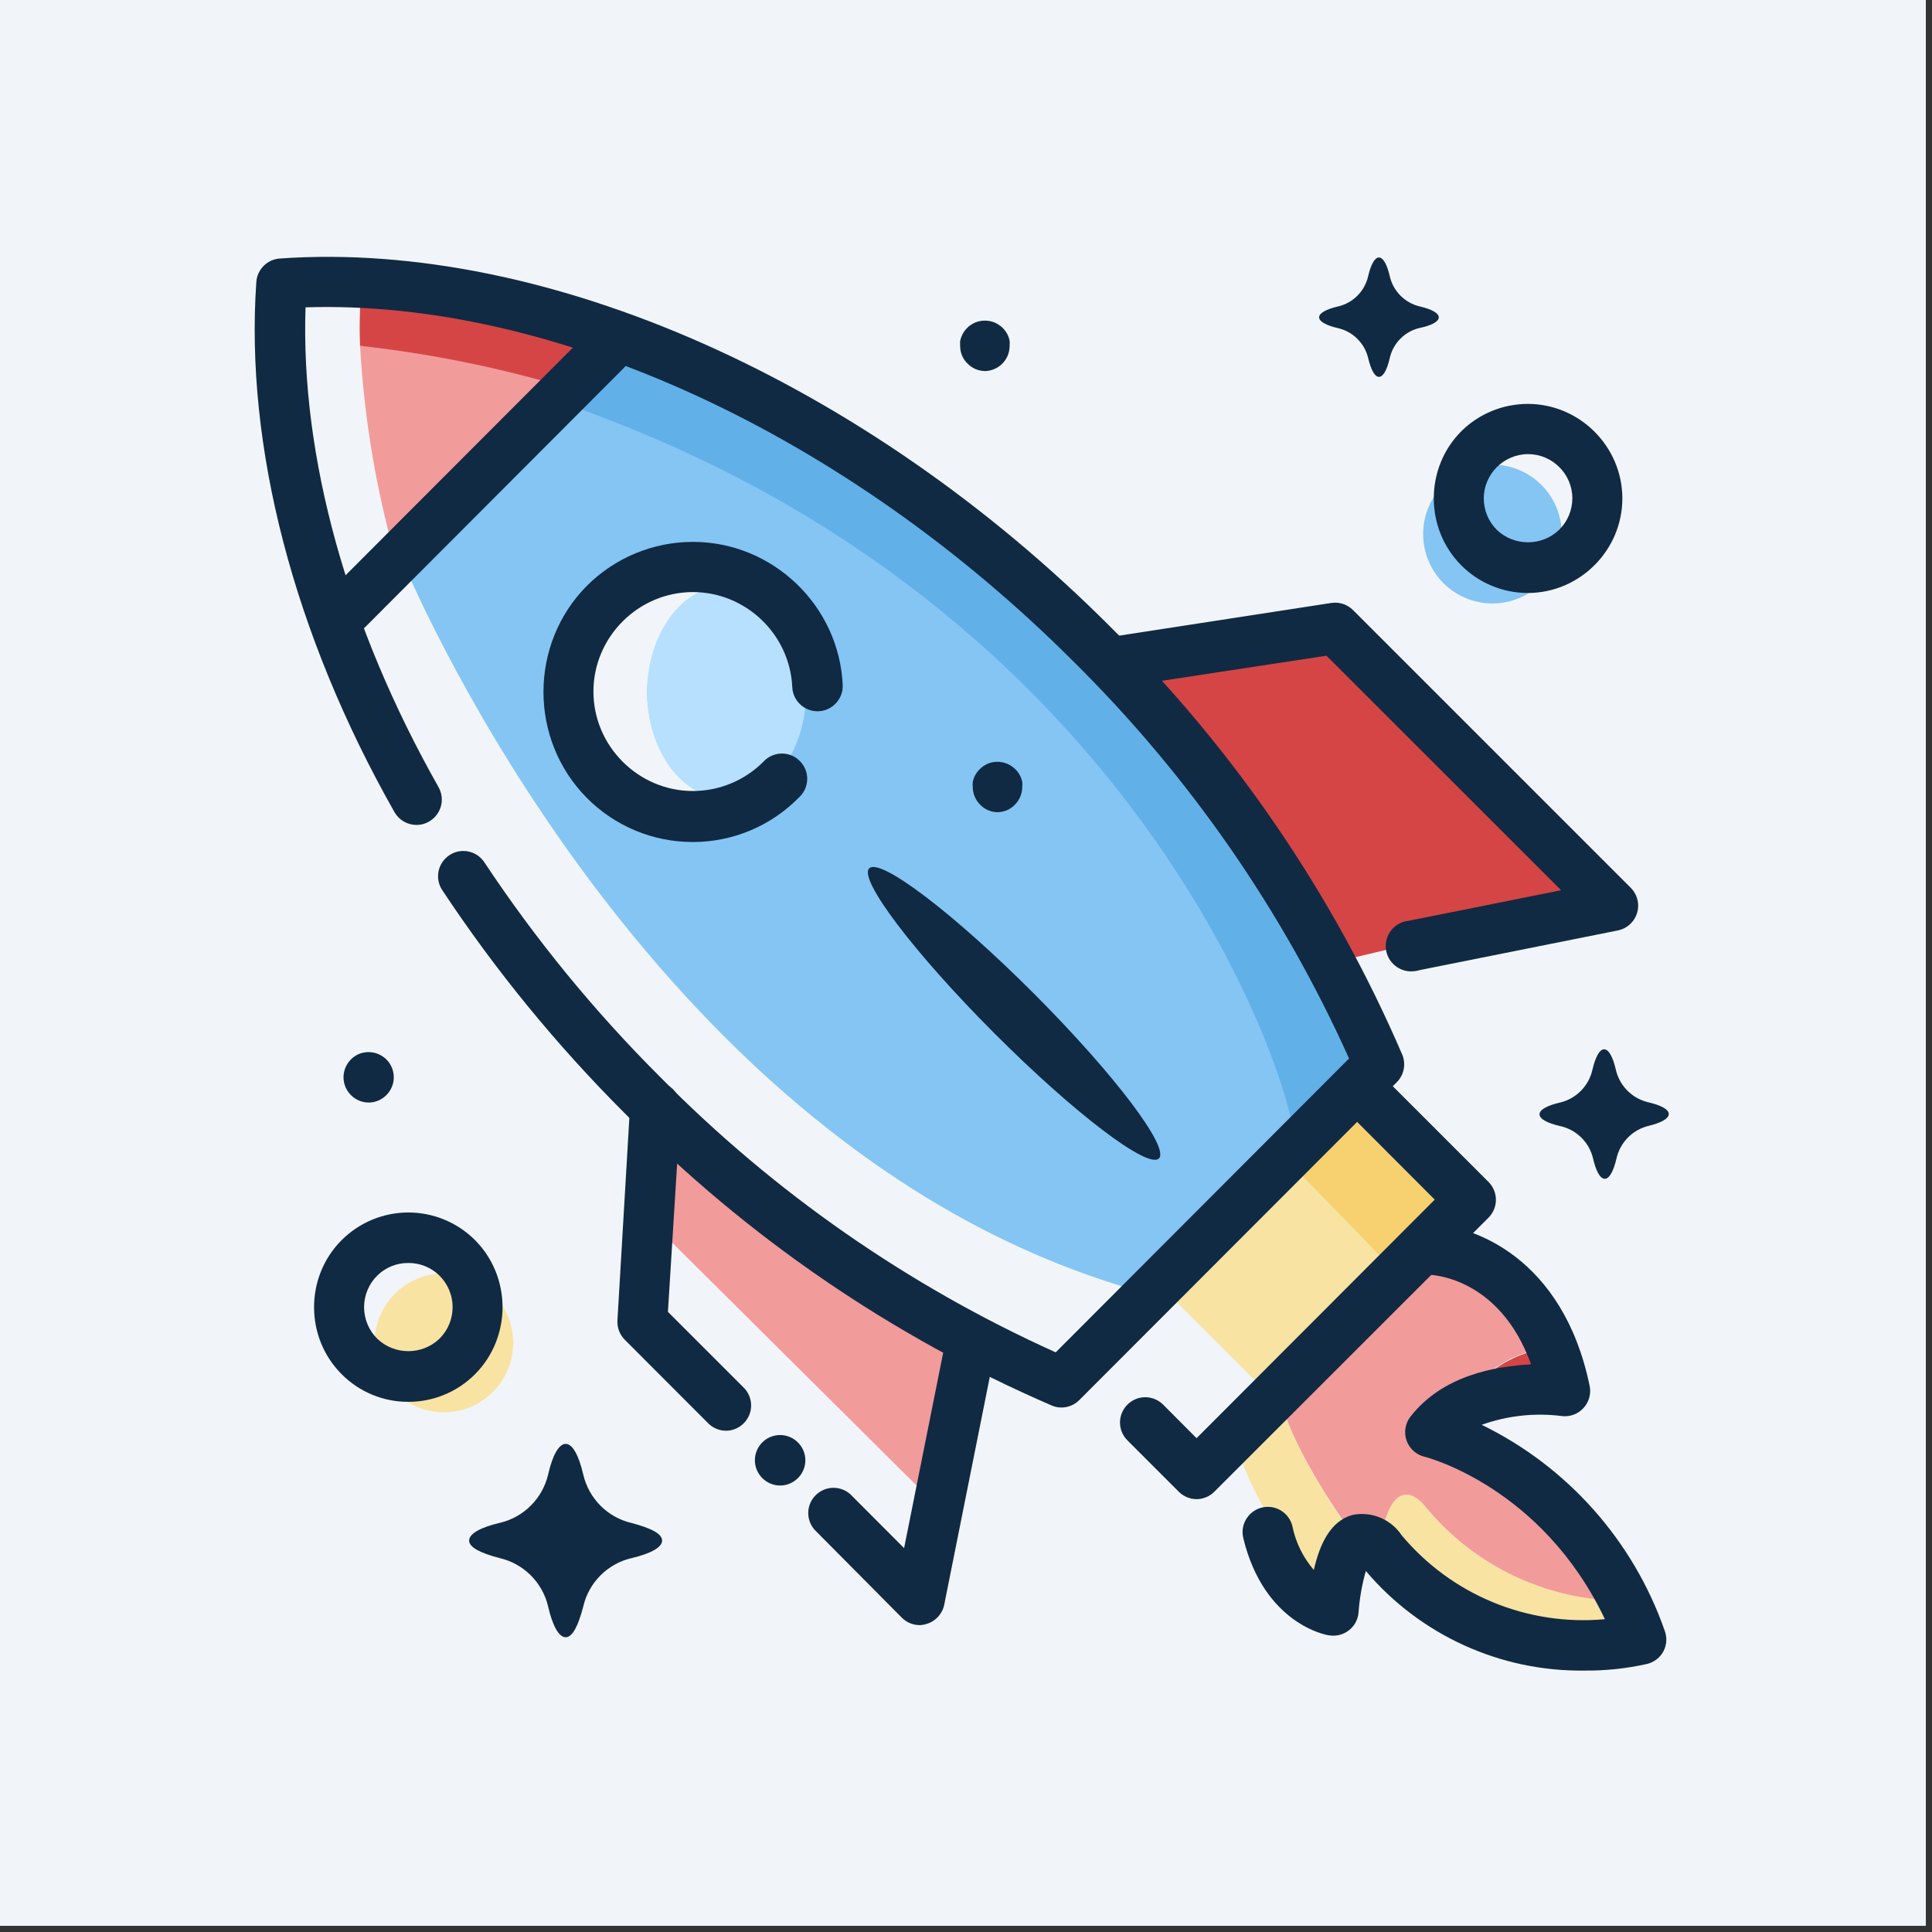 <?xml version="1.0" encoding="UTF-8" standalone="no"?><!DOCTYPE svg PUBLIC "-//W3C//DTD SVG 1.1//EN" "http://www.w3.org/Graphics/SVG/1.1/DTD/svg11.dtd"><svg width="100%" height="100%" viewBox="0 0 209 209" version="1.1" xmlns="http://www.w3.org/2000/svg" xmlns:xlink="http://www.w3.org/1999/xlink" xml:space="preserve" xmlns:serif="http://www.serif.com/" style="fill-rule:evenodd;clip-rule:evenodd;stroke-linejoin:round;stroke-miterlimit:2;"><rect x="0" y="0" width="209" height="209" fill="#333333" stroke="none"/><g id="square-icon"><rect x="-0" y="0" width="208.333" height="208.333" style="fill:#f1f5f9;"/><g><g><rect x="16.667" y="16.861" width="175" height="175" style="fill:none;"/><path d="M133.647,155.839c1.857,7.647 10.542,18.38 10.542,18.38c0.491,-5.271 1.557,-7.169 2.594,-7.633c-2.731,-3.701 -7.086,-10.296 -8.356,-15.498l-4.78,4.751Z" style="fill:#f8e3a3;fill-rule:nonzero;"/><path d="M159.441,150.159c0.713,0.196 1.415,0.429 2.103,0.697c2.514,-0.557 5.104,-0.686 7.66,-0.383c-0.313,-1.594 -0.77,-3.157 -1.365,-4.67c-3.255,0.315 -6.265,1.877 -8.398,4.356Z" style="fill:#d64545;fill-rule:nonzero;"/><path d="M154.184,162.967c0,0 -3.618,-4.956 -4.997,4.479c0.083,0.09 0.161,0.186 0.232,0.287c11.429,13.832 28.019,9.558 28.019,9.558c-0.529,-1.424 -1.145,-2.815 -1.843,-4.165c-8.289,-0.028 -16.146,-3.756 -21.411,-10.159Z" style="fill:#f8e3a3;fill-rule:nonzero;"/><path d="M146.783,166.586c1.27,1.748 2.158,2.854 2.158,2.854c0.063,-0.71 0.145,-1.366 0.246,-1.967c-0.437,-0.409 -1.434,-1.338 -2.404,-0.887Z" style="fill:#d64545;fill-rule:nonzero;"/><path d="M154.184,162.967c5.256,6.418 13.115,10.162 21.411,10.2c-4.16,-8.705 -11.733,-15.32 -20.919,-18.27c1.744,-2.101 4.153,-3.546 6.827,-4.096c-0.688,-0.268 -1.39,-0.5 -2.103,-0.697c2.122,-2.47 5.117,-4.031 8.357,-4.355c-4.288,-10.665 -13.354,-10.638 -13.354,-10.638l-15.976,15.977c1.27,5.202 5.666,11.797 8.356,15.498c0.997,-0.451 1.967,0.409 2.404,0.887c1.379,-9.435 4.997,-4.506 4.997,-4.506Zm-52.981,-0.232l3.196,-18.966c-0.314,-0.178 -23.883,-13.464 -32.676,-20.824l-0,10.501l29.48,29.289Z" style="fill:#f29b9b;fill-rule:nonzero;"/><path d="M151.549,102.381l-7.579,1.789l-24.087,-34.451l22.367,-1.721l27.528,25.835l3.441,3.441l-21.67,5.107" style="fill:#d64545;fill-rule:nonzero;"/><path d="M139.956,122.891l7.36,-6.978c-1.366,-4.247 -19.595,-55.807 -77.314,-78.925l-26.422,23.814c0.068,0.137 0.15,0.341 0.232,0.519l18.94,-17.069c56.722,22.736 75.251,72.917 77.204,78.639Z" style="fill:#62b0e8;fill-rule:nonzero;"/><path d="M140.926,124.788l-15.704,14.01l11.798,11.798l14.829,-14.884l-10.923,-10.924Z" style="fill:#f8e3a3;fill-rule:nonzero;"/><path d="M157.543,129.773l-10.732,-12.276l-21.684,21.206l0.095,0.095l13.805,-13.504l11.457,11.784l7.059,-7.305Z" style="fill:#f7d070;fill-rule:nonzero;"/><path d="M59.829,41.521c-6.539,-2.99 -13.693,-4.394 -20.878,-4.096c0.397,7.051 1.495,14.045 3.277,20.878c1.783,6.834 5.845,-4.574 11.88,-9.818c2.221,-2.044 4.147,-4.388 5.721,-6.964Z" style="fill:#f29b9b;fill-rule:nonzero;"/><path d="M66.575,35.268c-18.925,-5.176 -27.446,-4.343 -27.446,-4.343c-0.21,2.156 -0.269,4.323 -0.178,6.486c7.062,0.78 14.046,2.15 20.878,4.097c-1.574,2.576 -3.5,4.919 -5.721,6.964c5.353,-4.67 10.842,-9.968 12.467,-13.204Z" style="fill:#d64545;fill-rule:nonzero;"/><path d="M62.752,44.252l-18.94,17.069c3.578,8.193 29.317,63.809 78.652,78.146l17.492,-16.576c-0.396,-6.35 -16.782,-56.873 -77.204,-78.639Zm15.853,42.248c-1.116,0.336 -2.275,0.506 -3.441,0.506c-6.614,-0 -12.057,-5.443 -12.057,-12.058c-0,-6.614 5.443,-12.057 12.057,-12.057c1.166,-0.001 2.325,0.17 3.441,0.505c-5.091,1.522 -8.604,6.239 -8.604,11.552c0,5.314 3.513,10.03 8.604,11.552Z" style="fill:#84c5f4;fill-rule:nonzero;"/><ellipse cx="78.605" cy="74.88" rx="8.603" ry="11.552" style="fill:#b6e0fe;"/><path d="M114.817,152.262c-0.361,0.001 -0.72,-0.073 -1.051,-0.219c-17.28,-7.473 -32.96,-18.206 -46.181,-31.61c-7.387,-7.376 -14.011,-15.478 -19.772,-24.183c-0.278,-0.438 -0.425,-0.946 -0.425,-1.464c-0,-1.498 1.232,-2.731 2.731,-2.731c0.901,-0 1.747,0.446 2.255,1.191c5.557,8.388 11.948,16.193 19.076,23.295c12.294,12.469 26.79,22.557 42.753,29.754l31.734,-31.789c-7.181,-15.975 -17.245,-30.492 -29.686,-42.821c-24.729,-24.783 -56.367,-39.299 -83.199,-38.438c-0.546,16.126 4.52,34.465 14.379,51.888c0.239,0.415 0.364,0.886 0.364,1.365c0,1.504 -1.237,2.741 -2.74,2.741c-0.98,-0 -1.888,-0.526 -2.376,-1.375c-10.924,-19.267 -16.181,-39.599 -14.952,-57.35c0.089,-1.381 1.213,-2.488 2.595,-2.554c28.811,-2.007 63.262,13.273 89.821,39.872c13.381,13.246 24.09,28.944 31.542,46.235c0.433,1.019 0.206,2.205 -0.573,2.991l-34.355,34.396c-0.514,0.516 -1.212,0.806 -1.94,0.806Z" style="fill:#102a43;fill-rule:nonzero;"/><path d="M129.442,162.175c-0.723,-0.003 -1.416,-0.293 -1.926,-0.805l-5.557,-5.558c-0.512,-0.512 -0.8,-1.207 -0.8,-1.932c-0,-1.499 1.233,-2.732 2.732,-2.732c0.724,-0 1.42,0.288 1.932,0.8l3.619,3.632l25.766,-25.807l-10.336,-10.351c-0.453,-0.502 -0.704,-1.154 -0.704,-1.83c-0,-1.498 1.232,-2.731 2.73,-2.731c0.68,-0 1.335,0.254 1.838,0.71l12.289,12.29c0.513,0.512 0.801,1.207 0.801,1.932c0,0.724 -0.288,1.42 -0.801,1.932l-29.658,29.645c-0.513,0.516 -1.212,0.806 -1.939,0.805l0.014,0Zm-29.959,13.628c-0.723,-0.003 -1.416,-0.293 -1.925,-0.806l-9.231,-9.299c-0.569,-0.517 -0.893,-1.251 -0.893,-2.02c-0,-1.498 1.232,-2.731 2.73,-2.731c0.773,-0 1.51,0.328 2.027,0.901l5.612,5.625l4.452,-22.257c0.209,-1.321 1.359,-2.305 2.698,-2.305c1.498,0 2.73,1.233 2.73,2.731c0,0.216 -0.025,0.43 -0.075,0.639l-5.462,27.31c-0.198,0.985 -0.924,1.784 -1.885,2.075c-0.25,0.085 -0.513,0.131 -0.778,0.137Zm-15.088,-15.102l-0.003,-0c-1.498,-0 -2.731,-1.233 -2.731,-2.731c0,-0.728 0.291,-1.427 0.808,-1.939c0.512,-0.508 1.203,-0.792 1.923,-0.792c1.499,-0 2.731,1.233 2.731,2.731c0,1.497 -1.231,2.729 -2.728,2.731Zm-5.858,-5.927c-0.723,-0.003 -1.416,-0.293 -1.926,-0.805l-9.026,-9.04c-0.549,-0.551 -0.838,-1.312 -0.792,-2.089l1.366,-23.213c0.083,-1.439 1.29,-2.579 2.731,-2.579c1.5,0 2.735,1.235 2.735,2.736c0,0.052 -0.001,0.105 -0.004,0.157l-1.366,21.971l8.193,8.192c0.517,0.513 0.808,1.212 0.808,1.939c0,1.494 -1.226,2.725 -2.719,2.731Zm74.377,-49.703c-0.088,0.009 -0.177,0.013 -0.266,0.013c-1.505,-0 -2.744,-1.239 -2.744,-2.744c0,-1.405 1.079,-2.595 2.478,-2.731l16.495,-3.304l-25.384,-25.371l-21.493,3.277c-0.138,0.021 -0.277,0.032 -0.417,0.032c-1.515,-0 -2.762,-1.247 -2.762,-2.763c-0,-1.359 1.003,-2.526 2.346,-2.731l22.858,-3.523c0.862,-0.13 1.735,0.159 2.349,0.778l30.04,30.041c0.512,0.512 0.799,1.207 0.799,1.93c0,1.285 -0.907,2.405 -2.164,2.672l-21.493,4.301c-0.208,0.068 -0.423,0.11 -0.642,0.123Zm-115.342,-36.445c-0.721,0.001 -1.413,-0.284 -1.925,-0.792c-0.513,-0.512 -0.801,-1.207 -0.801,-1.932c0,-0.724 0.288,-1.42 0.801,-1.932l27.842,-27.883c0.517,-0.573 1.255,-0.901 2.027,-0.901c1.498,0 2.731,1.233 2.731,2.731c-0,0.769 -0.325,1.503 -0.894,2.021l-27.842,27.896c-0.515,0.511 -1.213,0.796 -1.939,0.792Zm37.387,22.462c-4.305,0.009 -8.438,-1.709 -11.47,-4.765c-6.264,-6.31 -6.264,-16.644 -0,-22.954c3.041,-3.04 7.169,-4.749 11.469,-4.749c8.661,-0 15.873,6.936 16.209,15.591c0.002,1.453 -1.156,2.666 -2.608,2.731c-0.042,0.002 -0.083,0.003 -0.125,0.003c-1.453,-0 -2.665,-1.16 -2.729,-2.611c-0.253,-5.718 -5.026,-10.284 -10.749,-10.284c-5.903,-0 -10.76,4.857 -10.76,10.759c-0,5.903 4.857,10.761 10.76,10.761c2.853,-0 5.592,-1.135 7.609,-3.152c0.517,-0.573 1.254,-0.901 2.027,-0.901c1.498,-0 2.731,1.233 2.731,2.731c-0,0.769 -0.325,1.503 -0.894,2.02c-3.02,3.081 -7.156,4.819 -11.47,4.82Z" style="fill:#102a43;fill-rule:nonzero;"/><path d="M94.032,93.934c1.183,-1.182 9.166,4.889 17.814,13.549c8.648,8.661 14.709,16.652 13.525,17.834c-1.184,1.182 -9.167,-4.889 -17.815,-13.55c-8.648,-8.66 -14.708,-16.651 -13.524,-17.833Z" style="fill:#102a43;"/><path d="M171.389,180.719c-9.087,0.12 -17.766,-3.837 -23.636,-10.774c-0.42,1.48 -0.685,2.999 -0.792,4.533c-0.073,0.751 -0.454,1.438 -1.052,1.898c-0.597,0.46 -1.358,0.653 -2.103,0.533c-0.286,-0 -7.059,-1.215 -9.312,-10.528c-0.051,-0.21 -0.077,-0.426 -0.077,-0.642c0,-1.499 1.234,-2.732 2.733,-2.732c1.257,-0 2.36,0.868 2.656,2.09c0.355,1.752 1.155,3.384 2.321,4.739c0.642,-2.827 1.816,-5.312 4.192,-5.954c2.041,-0.412 4.14,0.454 5.298,2.185c5.386,6.459 13.623,9.865 21.998,9.094c-6.827,-14.365 -19.39,-17.546 -19.513,-17.574c-0.9,-0.216 -1.631,-0.875 -1.939,-1.748c-0.31,-0.873 -0.155,-1.846 0.41,-2.58c3.496,-4.493 9.203,-5.462 13.054,-5.667c-3.441,-9.558 -10.924,-9.695 -11.115,-9.695c-1.498,-0 -2.731,-1.233 -2.731,-2.731c0,-1.498 1.233,-2.731 2.731,-2.731c4.766,0 14.583,3.591 17.451,17.478c0.039,0.185 0.058,0.374 0.058,0.562c0,1.498 -1.232,2.731 -2.731,2.731c-0.133,0 -0.267,-0.01 -0.4,-0.029c-2.902,-0.358 -5.849,-0.031 -8.602,0.956c9.278,4.523 16.399,12.539 19.8,22.284c0.269,0.724 0.219,1.528 -0.137,2.212c-0.363,0.682 -0.999,1.179 -1.748,1.366c-2.236,0.505 -4.522,0.747 -6.814,0.724Zm-15.744,-146.393c0,-0.465 -0.792,-0.875 -2.048,-1.175c-1.612,-0.374 -2.876,-1.638 -3.25,-3.25c-0.286,-1.256 -0.71,-2.048 -1.174,-2.048c-0.464,0 -0.888,0.792 -1.174,2.048c-0.374,1.612 -1.638,2.876 -3.25,3.25c-1.256,0.287 -2.049,0.71 -2.049,1.175c0,0.464 0.793,0.887 2.049,1.174c1.6,0.37 2.86,1.614 3.25,3.209c0.3,1.27 0.71,2.061 1.174,2.061c0.464,0 0.888,-0.791 1.174,-2.061c0.373,-1.611 1.638,-2.871 3.25,-3.236c1.256,-0.26 2.048,-0.683 2.048,-1.147Zm-84.018,132.328c0,-0.751 -1.27,-1.365 -3.304,-1.898c-2.602,-0.606 -4.637,-2.653 -5.23,-5.257c-0.478,-2.034 -1.147,-3.304 -1.898,-3.304c-0.751,-0 -1.434,1.27 -1.898,3.304c-0.6,2.603 -2.641,4.644 -5.244,5.243c-2.034,0.478 -3.304,1.161 -3.304,1.912c0,0.751 1.27,1.366 3.304,1.898c2.602,0.603 4.642,2.642 5.244,5.244c0.464,2.034 1.147,3.318 1.898,3.318c0.751,-0 1.366,-1.284 1.898,-3.318c0.598,-2.6 2.632,-4.64 5.23,-5.244c2.034,-0.478 3.304,-1.147 3.304,-1.898Zm108.897,-46.139c0,-0.506 -0.846,-0.956 -2.212,-1.27c-1.74,-0.406 -3.104,-1.77 -3.509,-3.51c-0.314,-1.365 -0.765,-2.225 -1.27,-2.225c-0.505,-0 -0.956,0.86 -1.27,2.225c-0.396,1.751 -1.762,3.127 -3.509,3.537c-1.365,0.314 -2.212,0.765 -2.212,1.27c-0,0.505 0.847,0.956 2.212,1.27c1.764,0.377 3.16,1.741 3.577,3.495c0.314,1.366 0.765,2.213 1.27,2.213c0.506,-0 0.956,-0.847 1.27,-2.213c0.398,-1.746 1.764,-3.118 3.509,-3.522c1.298,-0.315 2.144,-0.765 2.144,-1.27Zm-72.561,-32.649c-0.356,-0 -0.709,-0.07 -1.038,-0.205c-0.334,-0.137 -0.636,-0.342 -0.888,-0.601c-0.512,-0.509 -0.802,-1.202 -0.805,-1.925c-0.021,-0.177 -0.021,-0.356 -0,-0.533c0.035,-0.176 0.086,-0.35 0.15,-0.518c0.073,-0.162 0.16,-0.318 0.259,-0.465c0.203,-0.293 0.458,-0.548 0.752,-0.751c0.151,-0.1 0.311,-0.186 0.477,-0.259c0.162,-0.071 0.332,-0.121 0.506,-0.15c0.892,-0.175 1.815,0.107 2.458,0.75c0.132,0.121 0.246,0.259 0.341,0.41c0.105,0.144 0.192,0.3 0.259,0.465c0.071,0.166 0.121,0.34 0.15,0.518c0.021,0.177 0.021,0.356 0,0.533c-0.003,0.723 -0.293,1.416 -0.805,1.925c-0.12,0.132 -0.258,0.247 -0.41,0.342c-0.144,0.104 -0.3,0.191 -0.464,0.259c-0.335,0.131 -0.692,0.2 -1.052,0.205l0.11,-0Zm-1.366,-47.724c-0.356,0 -0.708,-0.069 -1.038,-0.204c-0.332,-0.14 -0.634,-0.344 -0.887,-0.601c-0.259,-0.247 -0.464,-0.544 -0.601,-0.874c-0.137,-0.334 -0.206,-0.691 -0.205,-1.052c-0.013,-0.177 -0.013,-0.355 0,-0.532c0.04,-0.177 0.095,-0.351 0.164,-0.519c0.069,-0.162 0.151,-0.317 0.246,-0.464c0.098,-0.149 0.213,-0.286 0.341,-0.41c0.121,-0.132 0.258,-0.247 0.41,-0.341c0.152,-0.1 0.312,-0.187 0.478,-0.26c0.164,-0.064 0.333,-0.114 0.505,-0.15c0.352,-0.07 0.714,-0.07 1.065,0c0.177,0.036 0.35,0.086 0.519,0.15c0.162,0.073 0.317,0.16 0.464,0.26c0.154,0.097 0.296,0.212 0.424,0.341c0.124,0.127 0.238,0.264 0.341,0.41c0.095,0.147 0.177,0.302 0.246,0.464c0.07,0.166 0.121,0.34 0.15,0.519c0.02,0.177 0.02,0.355 0,0.532c0.002,0.361 -0.068,0.718 -0.205,1.052c-0.424,1.017 -1.424,1.682 -2.526,1.679l0.109,0Zm-66.717,79.13c-1.494,-0.006 -2.72,-1.237 -2.72,-2.731c0,-0.721 0.286,-1.414 0.794,-1.925c0.121,-0.132 0.259,-0.247 0.41,-0.342c0.144,-0.105 0.3,-0.191 0.464,-0.259c0.167,-0.071 0.341,-0.121 0.519,-0.15c0.893,-0.175 1.816,0.107 2.458,0.751c0.509,0.511 0.794,1.204 0.794,1.925c0,1.494 -1.225,2.725 -2.719,2.731Z" style="fill:#102a43;fill-rule:nonzero;"/><ellipse cx="161.449" cy="57.771" rx="7.496" ry="7.51" style="fill:#84c5f4;"/><path d="M165.299,64.148c-2.716,0.006 -5.324,-1.077 -7.237,-3.005c-3.945,-3.981 -3.945,-10.492 0,-14.474c1.916,-1.905 4.511,-2.976 7.213,-2.976c5.611,-0 10.228,4.616 10.228,10.227c-0,5.602 -4.602,10.214 -10.204,10.228Zm0,-15.021c-2.627,0.003 -4.787,2.166 -4.787,4.793c-0,1.276 0.509,2.501 1.414,3.4c1.87,1.794 4.863,1.794 6.732,-0c0.917,-0.899 1.435,-2.13 1.435,-3.414c-0,-2.622 -2.158,-4.779 -4.779,-4.779l-0.015,0Z" style="fill:#102a43;fill-rule:nonzero;"/><ellipse cx="48.018" cy="145.271" rx="7.496" ry="7.51" style="fill:#f8e3a3;"/><path d="M44.168,151.648c-2.713,0.009 -5.318,-1.075 -7.224,-3.005c-3.959,-3.974 -3.959,-10.499 0,-14.474c1.914,-1.922 4.517,-3.005 7.23,-3.005c2.713,0 5.317,1.083 7.23,3.005c3.946,3.982 3.946,10.493 0,14.474c-1.912,1.928 -4.521,3.011 -7.236,3.005Zm-0,-15.021c-1.257,-0.011 -2.467,0.481 -3.36,1.366c-0.91,0.902 -1.422,2.132 -1.422,3.413c-0,1.282 0.512,2.512 1.422,3.414c1.87,1.794 4.862,1.794 6.732,-0c0.91,-0.902 1.423,-2.132 1.423,-3.414c0,-1.281 -0.513,-2.511 -1.423,-3.413c-0.897,-0.886 -2.112,-1.378 -3.372,-1.366Z" style="fill:#102a43;fill-rule:nonzero;"/></g></g></g></svg>